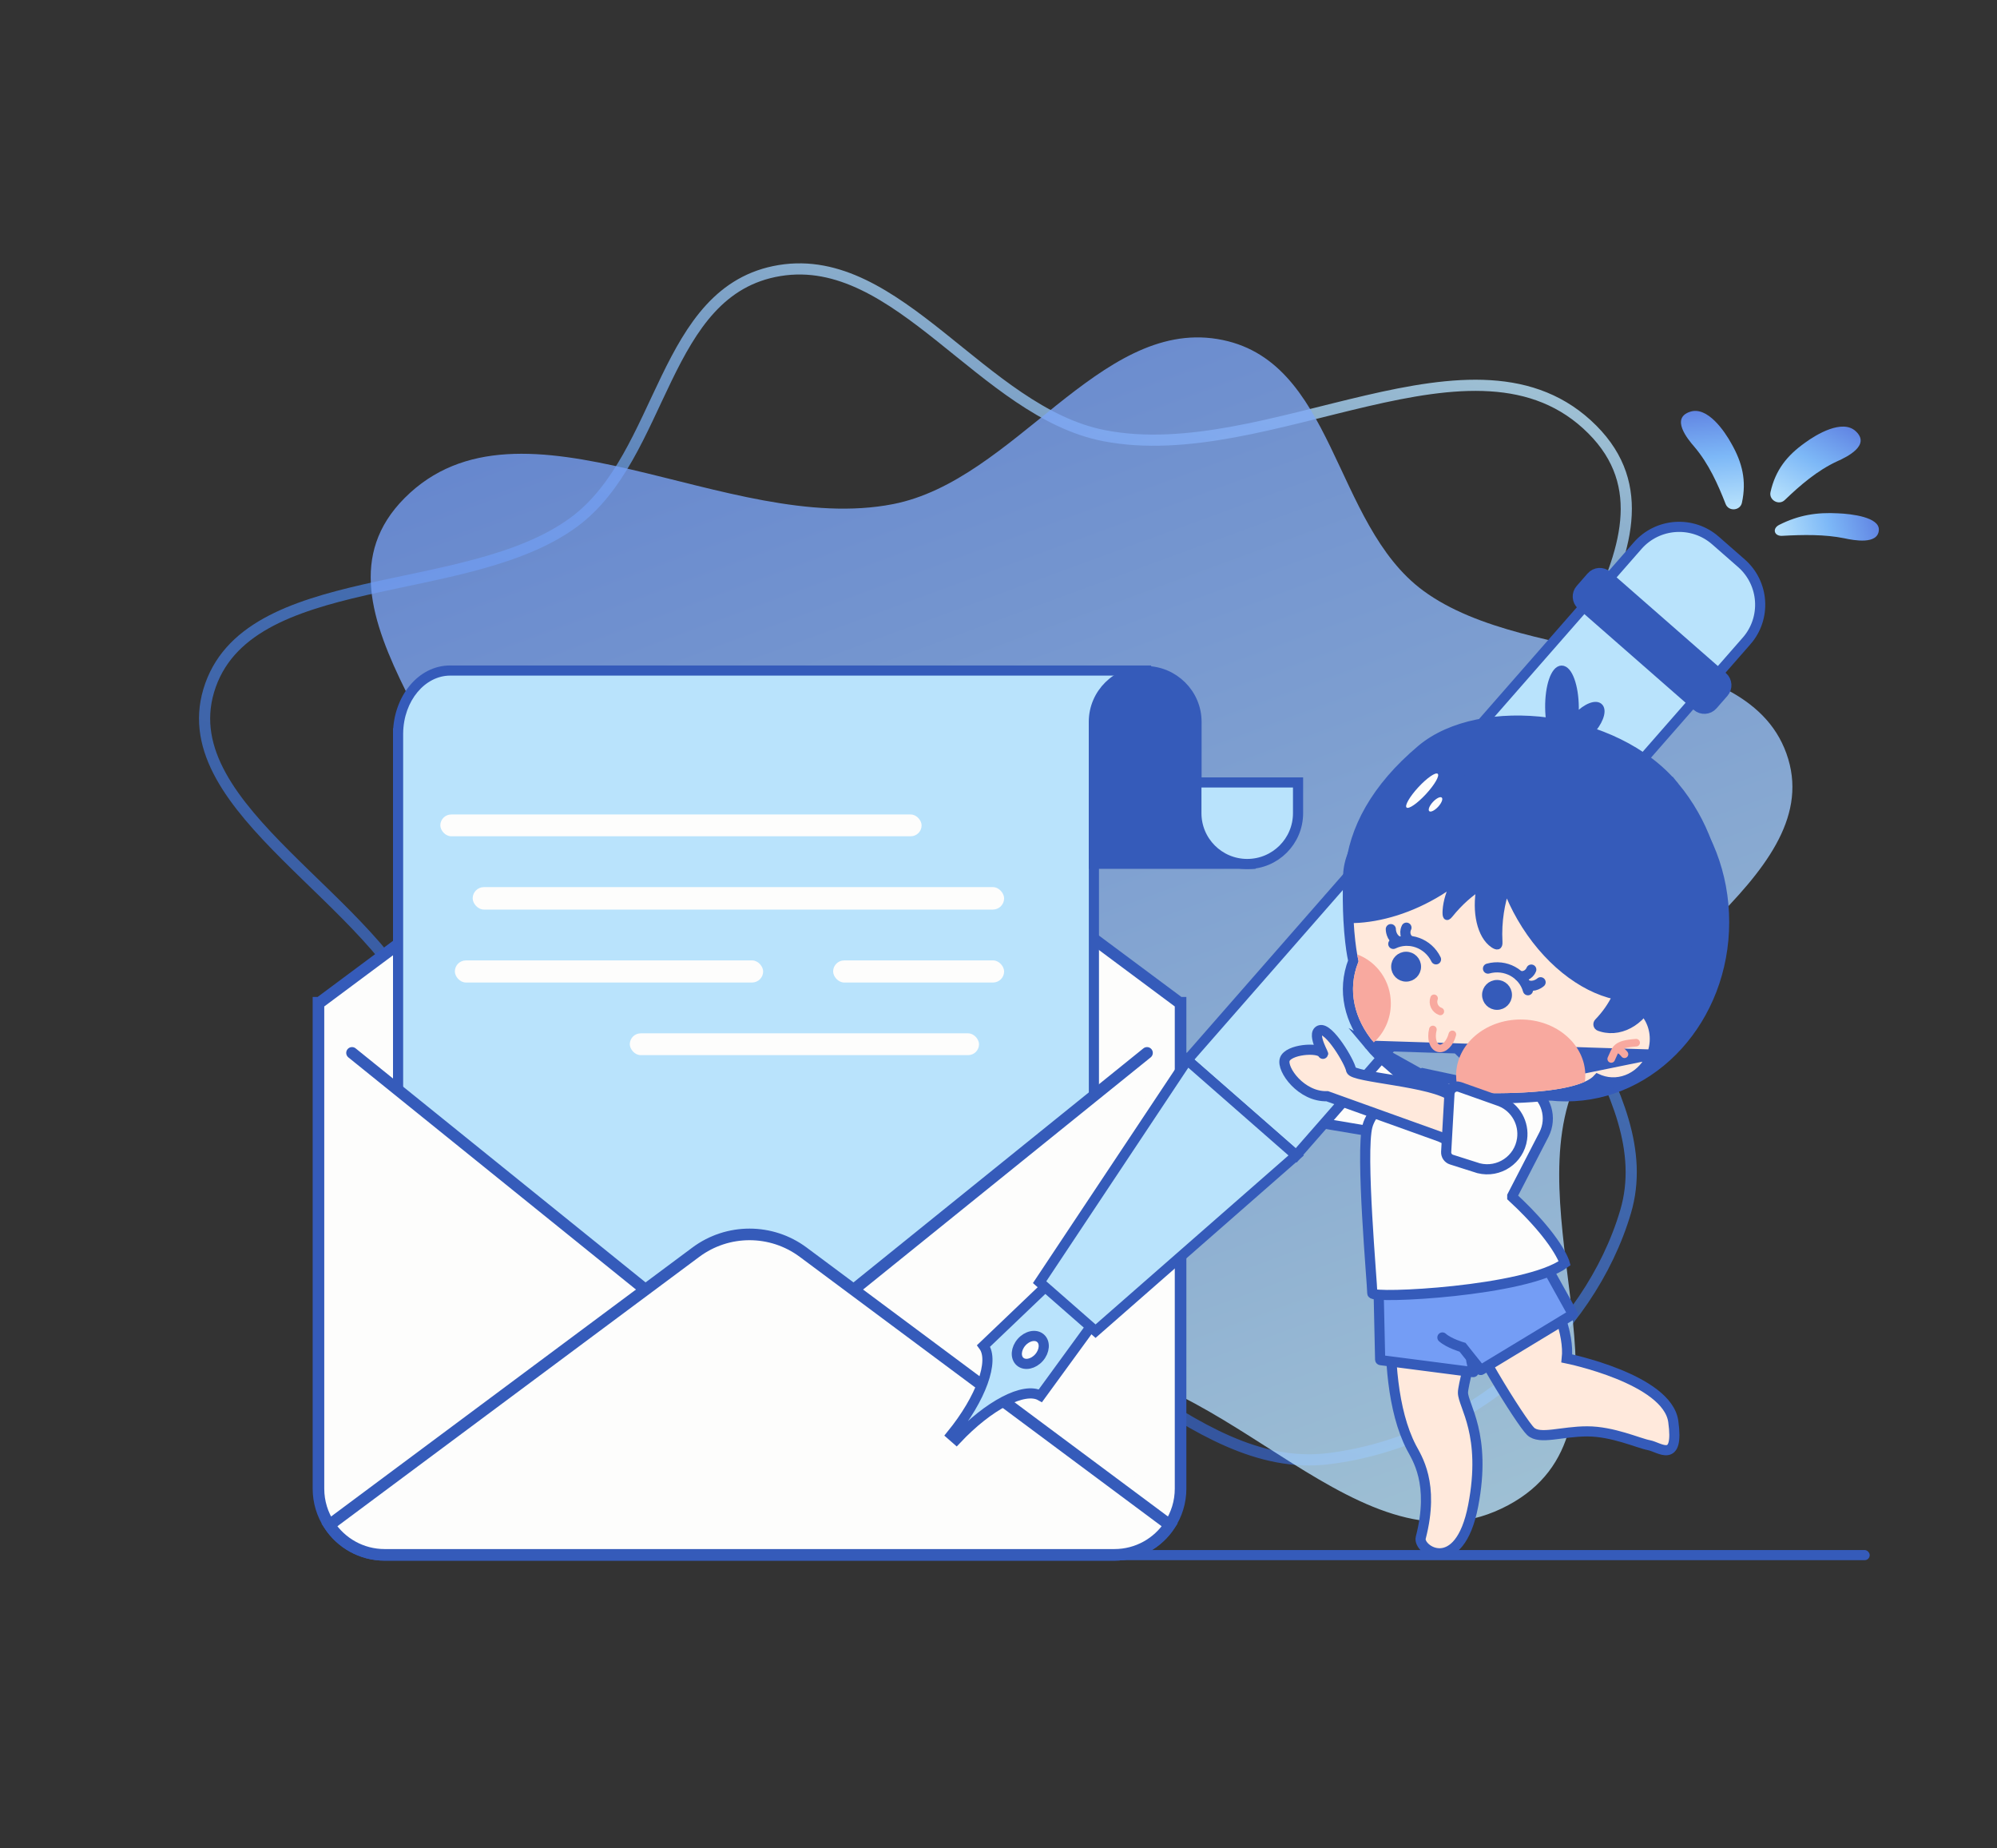 <svg width="3938" height="3644" viewBox="0 0 3938 3644" fill="none" xmlns="http://www.w3.org/2000/svg">
<rect x="0" y="0" width="3938" height="3644" fill="#333333" stroke="none"/>
<path opacity="0.8" fill-rule="evenodd" clip-rule="evenodd" d="M2176.89 858.874C1937.71 812.075 1771.02 495.233 1537.57 533.369C1304.23 571.486 1311.17 897.355 1131.32 1029.67C919.242 1185.71 484.141 1118.04 411.566 1361.8C341.315 1597.75 746.611 1774.41 837.502 2016.53C938.514 2285.62 691.146 2686.23 963.632 2832.45C1253.56 2988.03 1518.25 2547.76 1843.38 2556.29C2124.89 2563.68 2344.25 2909.82 2619.71 2875.89C2895.19 2841.96 3134.53 2630.33 3205.71 2388.5C3275.83 2150.32 2987.78 1914.08 2977.06 1661.96C2964.87 1375.44 3360.35 1067.95 3140.15 846.951C2910.43 616.393 2503.15 922.716 2176.89 858.874Z" stroke="url(#paint0_linear_284_423)" stroke-width="22"/>
<path opacity="0.8" fill-rule="evenodd" clip-rule="evenodd" d="M1761.11 993.874C2000.29 947.075 2166.98 630.233 2400.43 668.369C2633.77 706.486 2626.83 1032.36 2806.68 1164.67C3018.76 1320.71 3453.86 1253.04 3526.43 1496.8C3596.68 1732.75 3191.39 1909.41 3100.5 2151.53C2999.49 2420.62 3246.85 2821.23 2974.37 2967.45C2684.44 3123.03 2419.75 2682.76 2094.62 2691.29C1813.11 2698.68 1593.75 3044.82 1318.29 3010.89C1042.81 2976.96 803.473 2765.33 732.286 2523.5C662.171 2285.32 950.221 2049.08 960.944 1796.96C973.13 1510.44 577.651 1202.95 797.85 981.951C1027.57 751.393 1434.85 1057.72 1761.11 993.874Z" fill="url(#paint1_linear_284_423)"/>
<path d="M2328.04 1976.94V2934.98C2328.04 2961.44 2320.13 2986.07 2306.56 3006.63C2283.3 3042.09 2243.14 3065.49 2197.53 3065.49H758.505C712.901 3065.49 672.735 3042.09 649.477 3006.63C635.905 2986.07 628 2961.44 628 2934.98V1976.94H630.148L1390.56 1410.96C1442.47 1372.35 1513.57 1372.35 1565.48 1410.96L2325.89 1976.94H2328.04Z" fill="#FDFDFC" stroke="#355BBA" stroke-width="22.848" stroke-miterlimit="10" stroke-linecap="round"/>
<path fill-rule="evenodd" clip-rule="evenodd" d="M785.012 1445.67H785V1447.63V2672H2157.13V1573.25H2259.98V1322H887.642C831.487 1322 785.865 1377.19 785.012 1445.67Z" fill="#B9E3FC"/>
<path d="M785 1445.67V1435.67H775V1445.67H785ZM785.012 1445.67V1455.67H794.888L795.011 1445.8L785.012 1445.67ZM785 2672H775V2682H785V2672ZM2157.13 2672V2682H2167.13V2672H2157.13ZM2157.13 1573.25V1563.25H2147.13V1573.25H2157.13ZM2259.98 1573.25V1583.25H2269.98V1573.25H2259.98ZM2259.98 1322H2269.98V1312H2259.98V1322ZM785 1455.67H785.012V1435.67H785V1455.67ZM795 1447.63V1445.67H775V1447.63H795ZM795 2672V1447.63H775V2672H795ZM2157.13 2662H785V2682H2157.13V2662ZM2147.13 1573.25V2672H2167.13V1573.25H2147.13ZM2157.13 1583.25H2259.98V1563.25H2157.13V1583.25ZM2269.98 1573.25V1322H2249.98V1573.25H2269.98ZM2259.98 1312H887.642V1332H2259.98V1312ZM887.642 1312C824.244 1312 775.909 1373.55 775.013 1445.55L795.011 1445.8C795.82 1380.84 838.73 1332 887.642 1332V1312Z" fill="#355BBA"/>
<path d="M2157 1423.21C2157 1367.86 2202.33 1323 2258.25 1323C2314.16 1323 2359.49 1367.86 2359.49 1423.21V1548.14H2466V1703L2157 1703V1423.21Z" fill="#355BBA" stroke="#355BBA" stroke-width="20"/>
<rect x="868.317" y="1605.8" width="949.036" height="42.961" rx="21.48" fill="#FDFDFC"/>
<rect x="1241.94" y="2037.3" width="688.669" height="42.961" rx="21.48" fill="#FDFDFC"/>
<rect x="932.107" y="1749" width="1047.97" height="44.262" rx="22.131" fill="#FDFDFC"/>
<rect x="896.958" y="1893.5" width="607.956" height="43.559" rx="21.779" fill="#FDFDFC"/>
<rect x="1642.91" y="1893.5" width="337.175" height="43.559" rx="21.779" fill="#FDFDFC"/>
<path d="M2459.46 1703.44C2514.82 1703.44 2559.7 1658.56 2559.7 1603.2V1542.66H2359.22V1603.2C2359.22 1658.56 2404.1 1703.44 2459.46 1703.44Z" fill="#B9E3FC" stroke="#355BBA" stroke-width="20"/>
<path d="M2261.87 2075.82L1558.67 2643.36C1510.78 2681.97 1445.26 2681.97 1397.37 2643.36L694.166 2075.82V2999.59H2234.59L2261.87 2075.82Z" fill="#FDFDFC"/>
<path d="M2261.87 2075.82L1558.67 2643.36C1510.78 2681.97 1445.26 2681.97 1397.37 2643.36L694.166 2075.82" stroke="#355BBA" stroke-width="22.848" stroke-miterlimit="10" stroke-linecap="round"/>
<path d="M2306.56 3006.63C2283.3 3042.09 2243.14 3065.49 2197.54 3065.49H758.506C712.902 3065.49 672.736 3042.09 649.478 3006.63L1372.19 2468.75C1435.02 2422.01 1521.02 2422.01 1583.85 2468.75L2306.56 3006.63Z" fill="#FDFDFC" stroke="#355BBA" stroke-width="22.848" stroke-miterlimit="10" stroke-linecap="round"/>
<path d="M2758.61 2427.45C2758.61 2427.45 2708.36 2708.39 2783.01 2853.37C2793.53 2873.78 2829.54 2924.2 2801.66 3031.68C2795.27 3056.29 2877.72 3109.94 2905 2968.82C2932.28 2827.7 2884.91 2771.25 2884.91 2745.59C2884.91 2719.92 2946.64 2514.66 2939.44 2500.55C2932.28 2486.45 2758.61 2427.42 2758.61 2427.42V2427.45Z" fill="#FFE9DC" stroke="#355BBA" stroke-width="20" stroke-miterlimit="10" stroke-linecap="round"/>
<path d="M2941.89 2391.69C2979.97 2405.97 3100.04 2582.24 3089.67 2678.16C3089.67 2678.16 3287.99 2718.33 3299.65 2802.6C3311.31 2886.86 3272.42 2853.14 3251.68 2849.26C3230.94 2845.37 3180.39 2822.03 3129.84 2822.03C3079.3 2822.03 3036.52 2838.88 3018.38 2822.03C3000.23 2805.17 2887.46 2624.99 2884.86 2583.53C2882.26 2542.07 2895.05 2374.1 2941.89 2391.69V2391.69Z" fill="#FFE9DC" stroke="#355BBA" stroke-width="20" stroke-miterlimit="10" stroke-linecap="round"/>
<path d="M2789.64 2143.78L2663.03 2033L2606 2214.34L2751.2 2238.72L2789.64 2143.78Z" fill="#FDFDFC" stroke="#355BBA" stroke-width="20" stroke-miterlimit="10" stroke-linecap="round"/>
<path d="M3034.66 2471.52C3035.06 2471.48 3035.44 2471.68 3035.63 2472.03L3101.31 2590.26C3101.58 2590.73 3101.42 2591.32 3100.96 2591.6L2920.42 2700.95C2920 2701.21 2919.45 2701.12 2919.13 2700.74L2902.95 2681.18C2902.28 2680.37 2900.97 2681.01 2901.2 2682.03L2906.08 2704C2906.23 2704.67 2905.66 2705.29 2904.97 2705.21L2722.46 2681.58C2721.97 2681.51 2721.6 2681.1 2721.59 2680.61L2717.65 2502.97C2717.63 2502.45 2718.03 2502 2718.55 2501.95L3034.66 2471.52Z" fill="#749DF5" stroke="#355BBA" stroke-width="20" stroke-miterlimit="10" stroke-linecap="round"/>
<path d="M2982.14 2360.04C3073.19 2444.35 3085.56 2490.43 3085.56 2490.43C3009.77 2546.46 2706.09 2560.82 2706.09 2549.74C2706.09 2530.81 2682.42 2272.07 2696.63 2219.99C2710.84 2167.9 2805.52 2115.84 2805.52 2115.84L2933.97 2143.27C2933.97 2143.27 2986.71 2131.41 3013.84 2144.26C3014.97 2144.79 3016.11 2145.37 3017.19 2145.95C3049.6 2163.16 3061.35 2203.86 3044.75 2236.57L2982.14 2357.77V2360.04Z" fill="#FDFDFC" stroke="#355BBA" stroke-width="20" stroke-miterlimit="10" stroke-linecap="round"/>
<path d="M3129.3 1189.8L2341.29 2089.94L2556 2277.9L3344.01 1377.76L3129.3 1189.8Z" fill="#B9E3FC" stroke="#355BBA" stroke-width="20" stroke-miterlimit="10" stroke-linecap="round"/>
<path d="M3444.1 1263.76L3344.13 1377.95L3129.42 1189.99L3229.39 1075.8C3268.9 1030.66 3337.65 1026.08 3382.8 1065.61L3433.93 1110.37C3479.06 1149.88 3483.65 1218.63 3444.12 1263.78L3444.1 1263.76Z" fill="#B9E3FC" stroke="#355BBA" stroke-width="20" stroke-miterlimit="10" stroke-linecap="round"/>
<path d="M1939.62 2653.5C1961.5 2683.01 1934.57 2757.27 1876 2829.19L1885.97 2837.92C1949.54 2770.37 2019.59 2733.83 2051.71 2751.65L2270.55 2451.42L2208.3 2396.91L1939.62 2653.5ZM2048.96 2676.54C2037.81 2689.26 2021.05 2692.82 2011.51 2684.47C2001.97 2676.12 2003.29 2659.03 2014.42 2646.31C2025.54 2633.59 2042.33 2630.04 2051.87 2638.39C2061.4 2646.74 2060.09 2663.83 2048.96 2676.54Z" fill="#B9E3FC" stroke="#355BBA" stroke-width="20" stroke-miterlimit="10" stroke-linecap="round"/>
<path d="M2160.38 2624.48L2555.99 2277.98L2341.29 2089.97L2050.07 2527.91L2160.38 2624.48Z" fill="#B9E3FC" stroke="#355BBA" stroke-width="20" stroke-miterlimit="10" stroke-linecap="round"/>
<path d="M3138.27 1137.14L3116.7 1161.79C3108.77 1170.85 3109.68 1184.62 3118.74 1192.55L3346.59 1392.02C3355.65 1399.95 3369.43 1399.04 3377.36 1389.98L3398.93 1365.33C3406.87 1356.27 3405.95 1342.5 3396.89 1334.56L3169.04 1135.1C3159.98 1127.16 3146.21 1128.08 3138.27 1137.14Z" fill="#355BBA" stroke="#355BBA" stroke-width="20" stroke-miterlimit="10" stroke-linecap="round"/>
<path d="M2941.64 2147.11C2941.64 2147.11 2924.83 2195 2853.69 2211.05C2804.13 2222.23 2805.72 2123.11 2824.93 2123.11C2844.13 2123.11 2941.64 2147.08 2941.64 2147.08V2147.11Z" stroke="#355BBA" stroke-width="12.618" stroke-miterlimit="10"/>
<path d="M3088.1 2165.18C3262.35 2165.18 3403.6 2009.72 3403.6 1817.96C3403.6 1626.2 3262.35 1470.75 3088.1 1470.75C2913.86 1470.75 2772.61 1626.2 2772.61 1817.96C2772.61 2009.72 2913.86 2165.18 3088.1 2165.18Z" fill="#355BBA" stroke="#355BBA" stroke-width="12.618" stroke-miterlimit="10"/>
<path d="M3304.5 1548.51C3421.98 1691.26 3416.63 1881.87 3299.3 1982.23C3082.81 2167.38 2858.72 2092.11 2741.21 1949.36C2623.72 1806.61 2619.49 1627.93 2800.92 1475.28C2919.07 1375.88 3186.99 1405.78 3304.5 1548.53V1548.51Z" fill="#355BBA" stroke="#355BBA" stroke-width="12.618" stroke-miterlimit="10" stroke-linecap="round"/>
<path d="M3257.6 2079.12L3257.6 2079.12C3241.59 2121.49 3195.91 2144.72 3154.77 2129.17C3153.37 2128.64 3152 2128.08 3150.66 2127.48C3146.53 2131.99 3139.95 2136.92 3129.5 2141.67C3104.23 2153.18 3054.2 2164.65 2953.75 2165.33C2925.75 2165.54 2898.84 2162.82 2873.45 2157.64L3257.6 2079.12ZM3257.6 2079.12C3267.77 2052.19 3263.86 2023.37 3249.2 2001.82L3304.96 1931.62C3309.19 1926.29 3308.98 1918.68 3304.45 1913.6L3060.03 1639.29C3059.23 1638.39 3058.3 1637.59 3057.29 1636.92L2879.14 1519.36C2875.41 1516.9 2870.48 1516.17 2865.89 1518.21C2855.46 1522.83 2805.28 1545.82 2757.08 1581.46C2732.98 1599.28 2709.03 1620.5 2690.79 1644.46C2672.56 1668.41 2659.6 1695.67 2658.57 1725.36L2658.57 1725.36C2657.38 1760.4 2657.88 1789.96 2659.16 1814.17L2659.16 1814.18C2660.92 1846.96 2664.12 1869.94 2666.46 1883.37L2666.46 1883.39C2667.34 1888.37 2668.1 1892.04 2668.63 1894.43C2645.91 1953.53 2661.28 2013.58 2701.34 2061.63L2701.34 2061.63M3257.6 2079.12L2701.34 2061.63M2701.34 2061.63C2739.6 2107.52 2800.47 2142.8 2873.45 2157.64L2701.34 2061.63Z" fill="#FFE9DC" stroke="#355BBA" stroke-width="20" stroke-miterlimit="10"/>
<path d="M3155.31 1393.88C3148.14 1384.8 3127.62 1392.65 3109.53 1411.45C3108.39 1412.61 3107.31 1413.79 3106.25 1415C3106.83 1408.42 3107.13 1401.45 3107.06 1394.29C3106.63 1352.24 3094.26 1318.3 3079.4 1318.5C3064.56 1318.71 3052.85 1352.95 3053.28 1394.99C3053.71 1437.03 3066.07 1470.98 3080.94 1470.77C3084.87 1470.72 3088.61 1468.25 3091.94 1463.89C3100.5 1469.54 3118.99 1461.54 3135.52 1444.38C3153.64 1425.58 3162.5 1402.99 3155.31 1393.88V1393.88Z" fill="#355BBA" stroke="#355BBA" stroke-width="12.618" stroke-miterlimit="10"/>
<path d="M2840.24 1994.05C2829.72 1990.35 2824.19 1978.81 2827.9 1968.26" stroke="#F8A99F" stroke-width="15" stroke-miterlimit="10" stroke-linecap="round"/>
<path d="M2952.06 1984.69C2964.85 1984.69 2975.23 1974.32 2975.23 1961.53C2975.23 1948.73 2964.85 1938.36 2952.06 1938.36C2939.27 1938.36 2928.89 1948.73 2928.89 1961.53C2928.89 1974.32 2939.27 1984.69 2952.06 1984.69Z" fill="#355BBA" stroke="#355BBA" stroke-width="12.618" stroke-miterlimit="10"/>
<path d="M2934.27 1909.64C2968.46 1900.05 3003.72 1919.16 3013.03 1952.32" stroke="#355BBA" stroke-width="20" stroke-miterlimit="10" stroke-linecap="round"/>
<path d="M3037.99 1936.57C3037.99 1936.57 3025.67 1947.82 3010.83 1941.87" stroke="#355BBA" stroke-width="20" stroke-miterlimit="10" stroke-linecap="round"/>
<path d="M3019.64 1911.61C3019.64 1911.61 3014.32 1926.83 2996.17 1924.35" stroke="#355BBA" stroke-width="20" stroke-miterlimit="10" stroke-linecap="round"/>
<path d="M2772.79 1929.02C2785.58 1929.02 2795.95 1918.65 2795.95 1905.86C2795.95 1893.06 2785.58 1882.69 2772.79 1882.69C2759.99 1882.69 2749.62 1893.06 2749.62 1905.86C2749.62 1918.65 2759.99 1929.02 2772.79 1929.02Z" fill="#355BBA" stroke="#355BBA" stroke-width="12.618" stroke-miterlimit="10"/>
<path d="M2831.74 1891.4C2816.17 1859.47 2778.44 1845.85 2747.48 1860.96" stroke="#355BBA" stroke-width="20" stroke-miterlimit="10" stroke-linecap="round"/>
<path d="M2742.63 1831.84C2742.63 1831.84 2742.4 1848.5 2756.74 1855.64" stroke="#355BBA" stroke-width="20" stroke-miterlimit="10" stroke-linecap="round"/>
<path d="M2773.47 1828.94C2773.47 1828.94 2765.65 1843.02 2779.55 1854.96" stroke="#355BBA" stroke-width="20" stroke-miterlimit="10" stroke-linecap="round"/>
<path d="M2863.99 2039.35C2859.52 2057.09 2847.31 2069.33 2836.71 2066.66C2826.11 2063.98 2821.11 2047.45 2825.58 2029.69" stroke="#F8A99F" stroke-width="15" stroke-miterlimit="10" stroke-linecap="round"/>
<path d="M2914.91 2694.99L2884.15 2656.28C2884.15 2656.28 2857.4 2648.58 2844.36 2636.9" stroke="#355BBA" stroke-width="20" stroke-miterlimit="10" stroke-linecap="round"/>
<path d="M2908.53 2273.08L2839.61 2241.13L2617.19 2161.24C2566.16 2162.98 2526.64 2108.17 2533.58 2088.56C2540.52 2068.95 2598.59 2064.08 2607.57 2076.12C2616.56 2088.16 2584.58 2038.14 2602.48 2031.25C2620.37 2024.36 2661.88 2094.26 2664.23 2109.46C2666.57 2124.65 2826.49 2131.59 2864.09 2162.58C2901.72 2193.57 2950.22 2204.34 2950.22 2204.34L2908.48 2273.08H2908.53Z" fill="#FFE9DC" stroke="#355BBA" stroke-width="20" stroke-miterlimit="10" stroke-linecap="round"/>
<path d="M3126.16 2120.21C3126.16 2124.4 3125.88 2128.51 3125.35 2132.57C3102.03 2143.2 3053.71 2154.65 2953.68 2155.33C2926.37 2155.54 2900.15 2152.89 2875.45 2147.84C2872.82 2139.01 2871.41 2129.75 2871.41 2120.21C2871.41 2059.34 2928.42 2010 2998.77 2010C3069.13 2010 3126.16 2059.34 3126.16 2120.21V2120.21Z" fill="#F8A99F"/>
<path d="M2742.68 1978.43C2742.68 2008.94 2729.69 2036.35 2709.02 2055.23C2670.18 2008.64 2656.3 1951.21 2679.09 1895.18C2679.09 1895.18 2677.9 1890.72 2676.31 1881.66C2715.05 1896.04 2742.68 1933.94 2742.68 1978.43Z" fill="#F8A99F"/>
<path d="M3300.28 1634.93C3227.13 1508.22 3100.09 1444.61 3016.54 1492.86C2985.14 1510.97 2964.35 1542.32 2954.51 1581.1L2871.81 1526.52C2871.81 1526.52 2672.5 1611.39 2668.54 1725.7C2667.36 1760.45 2667.86 1789.72 2669.12 1813.65C2722.65 1811.96 2782.76 1793.89 2839.28 1759.14C2849.18 1753.06 2858.64 1746.62 2867.7 1739.93C2858.34 1757.8 2852.26 1776.8 2851.07 1794.77C2850.29 1806.53 2852.1 1811.86 2858.72 1803.7C2879.64 1777.84 2900.05 1760.8 2917.87 1749.55C2908.56 1797.12 2918.75 1845.12 2944.74 1862.55C2952.09 1867.47 2957.06 1867.35 2956.5 1857.3C2954.16 1814.96 2961.63 1779.02 2970.48 1752.35C2977.78 1771.53 2986.84 1790.76 2997.74 1809.63C3046.16 1893.52 3118.21 1949.74 3185.61 1964.18C3176.58 1982.83 3164.67 1999.63 3150.41 2014.32C3146.7 2018.13 3148.11 2024.46 3153.11 2026.31C3154.83 2026.94 3156.59 2027.52 3158.41 2028.02C3200.53 2039.81 3245.95 2009.9 3261.77 1960.79C3268.56 1958.4 3275.17 1955.39 3281.51 1951.74C3365.06 1903.49 3373.49 1761.66 3300.33 1634.96L3300.28 1634.93Z" fill="#355BBA" stroke="#355BBA" stroke-width="12.618" stroke-miterlimit="10"/>
<path d="M2960.45 2172.1C2960.46 2172.1 2960.45 2172.09 2960.45 2172.08L2878.25 2142.96C2868.83 2139.62 2858.83 2146.27 2858.27 2156.25L2851.78 2271.05C2851.39 2277.89 2855.68 2284.12 2862.21 2286.2L2915.97 2303.29C2955.97 2313.18 2995.74 2286.28 3001.47 2245.5C3005.81 2214.59 2989.04 2184.59 2960.45 2172.12C2960.45 2172.12 2960.45 2172.11 2960.45 2172.1V2172.1Z" fill="#FDFDFC" stroke="#355BBA" stroke-width="20" stroke-miterlimit="10" stroke-linecap="round"/>
<path d="M3226.36 2055.77C3185.11 2058.77 3186.77 2067.77 3177.27 2087.77" stroke="#F8A99F" stroke-width="15" stroke-miterlimit="10" stroke-linecap="round"/>
<path d="M3203.39 2078.49C3203.39 2078.49 3195.28 2067.14 3187.46 2068.99" stroke="#F8A99F" stroke-width="15" stroke-miterlimit="10" stroke-linecap="round"/>
<ellipse cx="2804.43" cy="1558.85" rx="10.113" ry="45.253" transform="rotate(42.788 2804.43 1558.85)" fill="#FDFDFC"/>
<ellipse cx="2830.77" cy="1585.88" rx="7.004" ry="18.195" transform="rotate(42.788 2830.77 1585.88)" fill="#FDFDFC"/>
<path d="M3332.96 811.739C3367.19 800.528 3401.01 850.437 3414.12 874.322C3435.83 912.293 3444.36 947.671 3435.05 991.029C3431.77 1007.04 3408.8 1008.97 3402.89 993.737C3387.54 954.305 3369.35 914.187 3341.6 881.353C3327.26 864.975 3294.22 824.256 3332.96 811.739Z" fill="url(#paint2_linear_284_423)"/>
<path d="M3659.45 850.189C3633.12 825.62 3581.44 856.67 3559.5 872.821C3523.83 898.136 3501.21 926.642 3491.41 969.893C3487.65 985.797 3507.68 997.218 3519.45 985.881C3549.97 956.567 3583.34 927.822 3622.33 909.71C3642.23 900.883 3689.34 877.844 3659.45 850.189Z" fill="url(#paint3_linear_284_423)"/>
<path d="M3705.01 1045.18C3706.82 1019.52 3650.76 1013.12 3624.72 1012.04C3583.11 1009.77 3547.35 1015.24 3508.62 1034.74C3494.28 1041.84 3498.36 1057.32 3514.34 1056.42C3555.7 1054.11 3598.45 1053.43 3636.75 1061.21C3655.98 1065.41 3703.12 1074.16 3705.01 1045.18Z" fill="url(#paint4_linear_284_423)"/>
<rect x="740" y="3056" width="2947" height="20" rx="10" fill="#355BBA"/>
<defs>
<linearGradient id="paint0_linear_284_423" x1="2308.96" y1="513.105" x2="1398.04" y2="2995.05" gradientUnits="userSpaceOnUse">
<stop stop-color="#B9E3FC"/>
<stop offset="0.385" stop-color="#4B7FD2"/>
<stop offset="1" stop-color="#2C51B0"/>
</linearGradient>
<linearGradient id="paint1_linear_284_423" x1="1629.04" y1="648.105" x2="2539.96" y2="3130.05" gradientUnits="userSpaceOnUse">
<stop stop-color="#749DF5"/>
<stop offset="1" stop-color="#B9E3FC"/>
</linearGradient>
<linearGradient id="paint2_linear_284_423" x1="3369.64" y1="807.768" x2="3386.41" y2="1006.92" gradientUnits="userSpaceOnUse">
<stop stop-color="#6185E3"/>
<stop offset="0.469" stop-color="#7DB8F7"/>
<stop offset="1" stop-color="#B9E3FC"/>
</linearGradient>
<linearGradient id="paint3_linear_284_423" x1="3627.85" y1="831.155" x2="3528.85" y2="1004.78" gradientUnits="userSpaceOnUse">
<stop stop-color="#6185E3"/>
<stop offset="0.469" stop-color="#7DB8F7"/>
<stop offset="1" stop-color="#B9E3FC"/>
</linearGradient>
<linearGradient id="paint4_linear_284_423" x1="3699.32" y1="1020.18" x2="3506.08" y2="1071.19" gradientUnits="userSpaceOnUse">
<stop stop-color="#6185E3"/>
<stop offset="0.469" stop-color="#7DB8F7"/>
<stop offset="1" stop-color="#B9E3FC"/>
</linearGradient>
</defs>
</svg>
